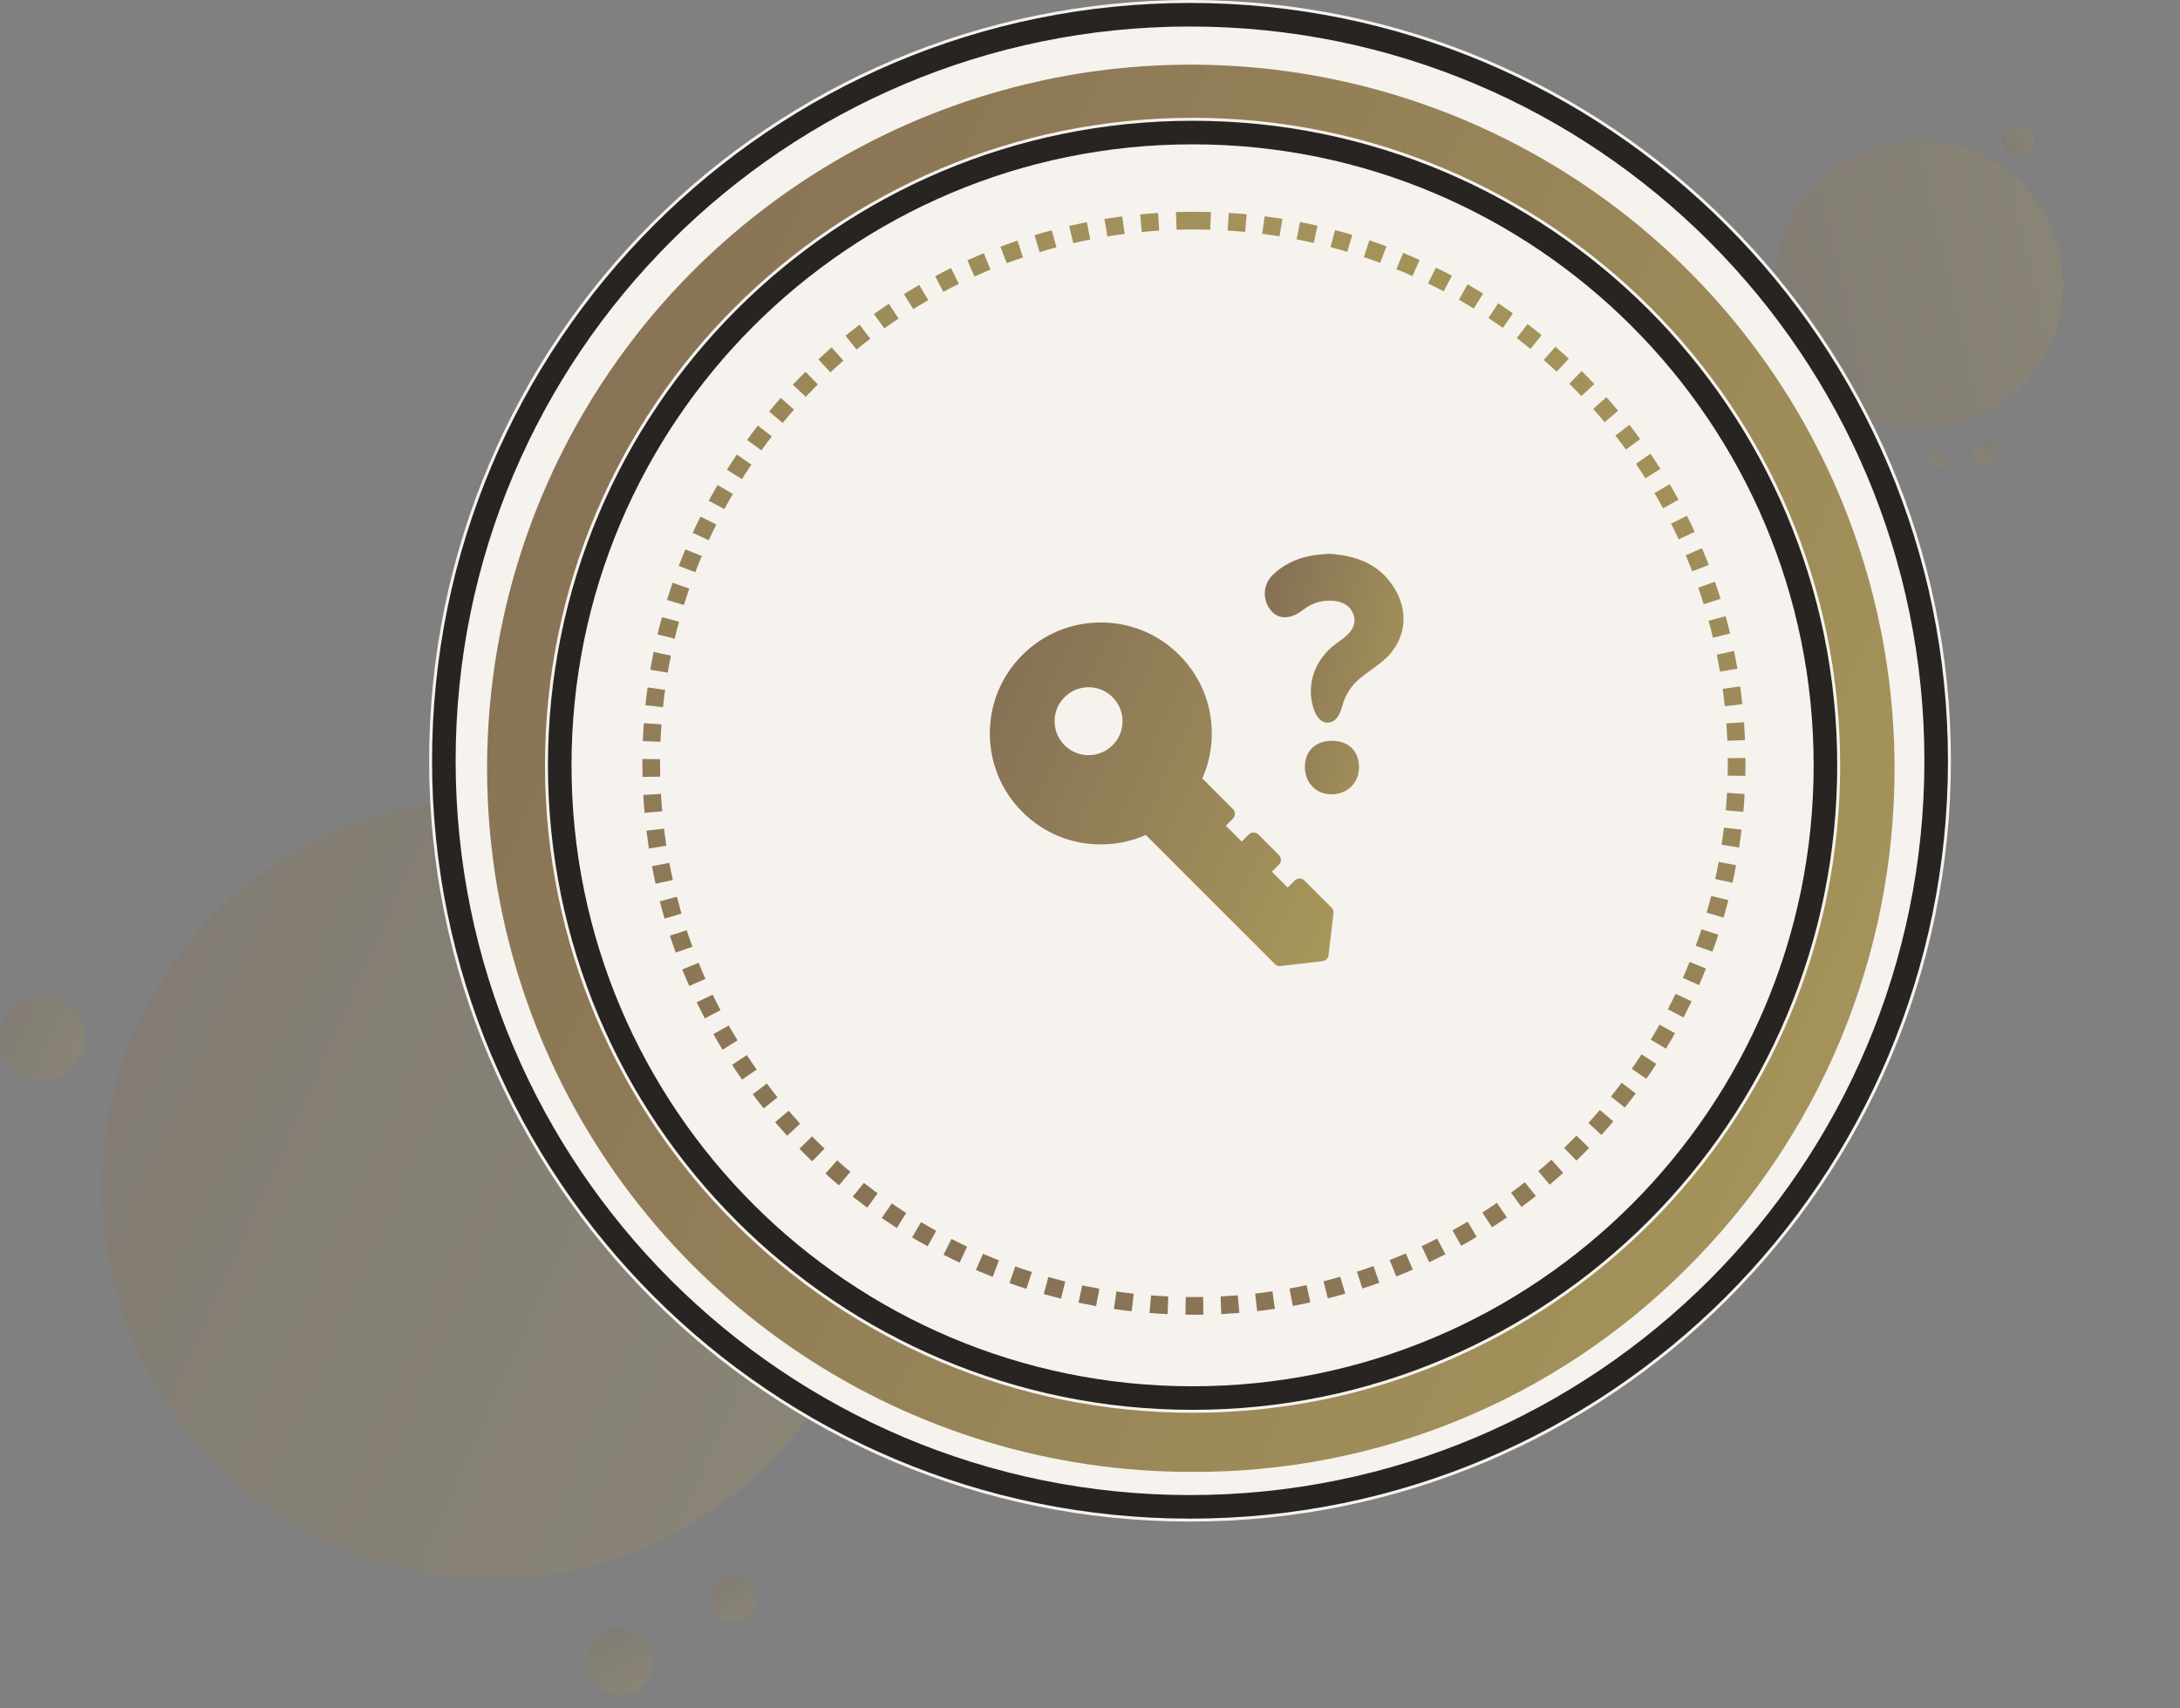 <svg width="185" height="145" viewBox="0 0 185 145" fill="none" xmlns="http://www.w3.org/2000/svg">
<rect x="0" y="0" width="185" height="145" fill="#808080" stroke="none"/>
<g opacity="0.272">
<path d="M41.749 133.977C60.037 133.977 74.863 119.151 74.863 100.863C74.863 82.575 60.037 67.749 41.749 67.749C23.46 67.749 8.635 82.575 8.635 100.863C8.635 119.151 23.46 133.977 41.749 133.977Z" fill="url(#paint0_linear_1785_19433)"/>
<path d="M50.824 143.215C51.26 143.568 51.791 143.784 52.349 143.835C52.908 143.886 53.469 143.771 53.962 143.503C54.455 143.236 54.857 142.828 55.119 142.332C55.38 141.835 55.488 141.273 55.429 140.715C55.371 140.157 55.148 139.629 54.79 139.198C54.431 138.766 53.953 138.451 53.415 138.291C52.877 138.132 52.304 138.135 51.769 138.302C51.233 138.468 50.758 138.789 50.405 139.225C49.932 139.809 49.71 140.558 49.788 141.306C49.867 142.055 50.239 142.741 50.824 143.215Z" fill="url(#paint1_linear_1785_19433)"/>
<path d="M61.018 137.225C61.316 137.466 61.679 137.613 62.06 137.649C62.442 137.684 62.825 137.605 63.162 137.422C63.499 137.239 63.774 136.96 63.952 136.621C64.131 136.282 64.204 135.898 64.165 135.517C64.124 135.136 63.972 134.775 63.727 134.48C63.482 134.186 63.155 133.97 62.788 133.861C62.42 133.753 62.029 133.755 61.663 133.869C61.297 133.982 60.973 134.202 60.732 134.5C60.408 134.899 60.257 135.411 60.311 135.922C60.364 136.433 60.619 136.902 61.018 137.225Z" fill="url(#paint2_linear_1785_19433)"/>
<path d="M3.598 91.662C4.309 91.662 5.005 91.451 5.596 91.055C6.188 90.66 6.649 90.098 6.921 89.441C7.193 88.784 7.265 88.06 7.126 87.362C6.987 86.665 6.644 86.024 6.141 85.52C5.638 85.017 4.997 84.675 4.299 84.536C3.602 84.397 2.878 84.468 2.221 84.741C1.563 85.013 1.002 85.474 0.606 86.066C0.211 86.657 0 87.353 0 88.064C0 89.018 0.379 89.933 1.054 90.608C1.728 91.283 2.643 91.662 3.598 91.662Z" fill="url(#paint3_linear_1785_19433)"/>
</g>
<g opacity="0.272">
<path d="M170.191 33.95C175.598 29.876 176.679 22.19 172.605 16.782C168.531 11.375 160.845 10.294 155.437 14.368C150.03 18.442 148.949 26.129 153.023 31.536C157.097 36.943 164.784 38.024 170.191 33.95Z" fill="url(#paint4_linear_1785_19433)"/>
<path d="M169.566 38.701C169.516 38.903 169.407 39.085 169.253 39.225C169.1 39.364 168.908 39.455 168.703 39.486C168.497 39.517 168.287 39.486 168.099 39.397C167.912 39.308 167.754 39.166 167.647 38.988C167.54 38.81 167.489 38.604 167.499 38.397C167.509 38.189 167.58 37.99 167.703 37.823C167.827 37.656 167.997 37.529 168.193 37.459C168.388 37.389 168.6 37.378 168.802 37.428C169.072 37.496 169.304 37.668 169.447 37.907C169.591 38.145 169.634 38.431 169.566 38.701Z" fill="url(#paint5_linear_1785_19433)"/>
<path d="M165.217 39.2C165.183 39.337 165.109 39.462 165.004 39.557C164.899 39.652 164.768 39.714 164.628 39.735C164.488 39.756 164.345 39.735 164.217 39.674C164.089 39.614 163.981 39.517 163.908 39.395C163.835 39.274 163.8 39.134 163.807 38.992C163.814 38.851 163.862 38.714 163.947 38.6C164.031 38.487 164.147 38.4 164.28 38.352C164.414 38.304 164.558 38.297 164.696 38.332C164.88 38.378 165.038 38.495 165.136 38.658C165.234 38.821 165.263 39.016 165.217 39.2Z" fill="url(#paint6_linear_1785_19433)"/>
<path d="M172.042 12.939C171.832 13.097 171.58 13.19 171.317 13.205C171.054 13.22 170.792 13.156 170.566 13.022C170.339 12.889 170.157 12.691 170.042 12.454C169.928 12.216 169.886 11.951 169.923 11.69C169.96 11.429 170.073 11.185 170.248 10.989C170.424 10.793 170.653 10.652 170.908 10.587C171.163 10.521 171.432 10.532 171.68 10.619C171.929 10.706 172.146 10.864 172.305 11.074C172.517 11.356 172.609 11.711 172.56 12.061C172.51 12.41 172.324 12.726 172.042 12.939Z" fill="url(#paint7_linear_1785_19433)"/>
</g>
<path d="M100.988 129.143C136.65 129.143 165.559 100.233 165.559 64.572C165.559 28.91 136.65 0 100.988 0C65.326 0 36.416 28.91 36.416 64.572C36.416 100.233 65.326 129.143 100.988 129.143Z" fill="#F6F2ED"/>
<path d="M100.988 127.893C135.959 127.893 164.309 99.543 164.309 64.572C164.309 29.6 135.959 1.25 100.988 1.25C66.016 1.25 37.666 29.6 37.666 64.572C37.666 99.543 66.016 127.893 100.988 127.893Z" stroke="#272421" stroke-width="2"/>
<path d="M160.773 65.207C160.785 73.124 159.222 80.963 156.175 88.269C153.127 95.575 148.657 102.202 143.023 107.763C137.523 113.241 130.994 117.577 123.811 120.522C116.629 123.468 108.935 124.964 101.173 124.925C89.356 124.948 77.799 121.466 67.962 114.918C58.126 108.37 50.453 99.051 45.916 88.141C41.377 77.231 40.178 65.219 42.469 53.627C44.76 42.035 50.439 31.383 58.786 23.02C67.133 14.656 77.774 8.957 89.362 6.643C100.95 4.33 112.963 5.506 123.882 10.022C134.801 14.539 144.135 22.194 150.702 32.017C157.269 41.84 160.775 53.391 160.774 65.207H160.773Z" fill="url(#paint8_linear_1785_19433)"/>
<path d="M101.205 119.91C131.556 119.91 156.161 95.306 156.161 64.955C156.161 34.604 131.556 10 101.205 10C70.854 10 46.25 34.604 46.25 64.955C46.25 95.306 70.854 119.91 101.205 119.91Z" fill="#F6F2ED"/>
<path d="M101.205 118.66C130.866 118.66 154.911 94.616 154.911 64.955C154.911 35.295 130.866 11.25 101.205 11.25C71.545 11.25 47.5 35.295 47.5 64.955C47.5 94.616 71.545 118.66 101.205 118.66Z" stroke="#272421" stroke-width="2"/>
<path d="M101.32 18.726C75.884 18.726 55.264 39.346 55.264 64.782C55.264 90.219 75.884 110.839 101.32 110.839C126.757 110.839 147.377 90.219 147.377 64.782C147.377 39.346 126.757 18.726 101.32 18.726Z" stroke="url(#paint9_linear_1785_19433)" stroke-width="1.5" stroke-dasharray="1.5 1.5"/>
<path d="M93.421 52.833C90.901 52.833 88.538 53.813 86.759 55.592C84.98 57.371 84 59.734 84 62.254C84 64.768 84.98 67.13 86.759 68.91C88.538 70.689 90.901 71.669 93.421 71.669C94.757 71.669 96.052 71.395 97.236 70.864L108.202 81.831C108.313 81.941 108.459 82 108.617 82C108.64 82 108.663 82 108.681 81.994L112.233 81.574C112.496 81.539 112.712 81.329 112.741 81.061L113.161 77.514C113.184 77.339 113.126 77.164 112.997 77.035L110.699 74.737C110.645 74.682 110.581 74.638 110.51 74.608C110.439 74.578 110.362 74.562 110.285 74.562C110.127 74.562 109.982 74.626 109.871 74.737L109.276 75.332L107.934 73.985L108.529 73.39C108.583 73.335 108.626 73.271 108.655 73.2C108.685 73.129 108.699 73.052 108.698 72.975C108.698 72.824 108.64 72.672 108.529 72.567L106.791 70.829C106.737 70.775 106.673 70.732 106.602 70.703C106.532 70.673 106.456 70.658 106.38 70.658C106.303 70.658 106.228 70.673 106.157 70.703C106.086 70.732 106.022 70.775 105.968 70.829L105.373 71.424L104.026 70.082L104.621 69.487C104.676 69.433 104.72 69.369 104.75 69.298C104.78 69.227 104.796 69.15 104.796 69.073C104.796 68.921 104.732 68.77 104.621 68.659L102.031 66.069C102.566 64.868 102.84 63.568 102.836 62.254C102.836 60.994 102.591 59.775 102.124 58.643C101.657 57.517 100.963 56.479 100.077 55.592C98.297 53.813 95.935 52.833 93.421 52.833ZM94.418 63.251C93.877 63.793 93.142 64.097 92.377 64.097C91.998 64.098 91.624 64.023 91.274 63.878C90.925 63.733 90.608 63.52 90.341 63.251C89.793 62.703 89.495 61.98 89.495 61.21C89.495 60.44 89.793 59.716 90.341 59.174C90.883 58.626 91.607 58.328 92.377 58.328C93.147 58.328 93.87 58.626 94.418 59.174C94.961 59.716 95.264 60.44 95.264 61.21C95.264 61.98 94.961 62.703 94.418 63.251Z" fill="url(#paint10_linear_1785_19433)"/>
<path d="M112.712 47C112.255 47.052 111.723 47.079 111.204 47.178C109.989 47.41 108.903 47.927 108.009 48.796C107.599 49.193 107.358 49.732 107.336 50.301C107.314 50.871 107.512 51.427 107.89 51.854C108.524 52.574 109.465 52.572 110.466 51.847C110.535 51.797 110.605 51.749 110.673 51.697C111.421 51.13 112.278 50.908 113.193 50.999C113.949 51.075 114.596 51.399 114.866 52.18C115.126 52.933 114.762 53.502 114.232 53.984C113.966 54.225 113.659 54.423 113.37 54.639C111.629 55.932 110.873 57.967 111.408 59.919C111.663 60.848 112.096 61.335 112.665 61.334C113.221 61.334 113.645 60.897 113.893 59.973C114.151 59.014 114.643 58.212 115.4 57.587C116.006 57.087 116.669 56.657 117.279 56.163C119.187 54.619 119.651 52.23 118.439 50.102C117.195 47.918 115.17 47.136 112.712 47ZM113.032 62.875C111.626 62.877 110.733 63.742 110.736 65.099C110.739 66.44 111.695 67.421 112.993 67.417C114.356 67.412 115.335 66.442 115.328 65.104C115.322 63.742 114.426 62.873 113.032 62.875Z" fill="url(#paint11_linear_1785_19433)"/>
<defs>
<linearGradient id="paint0_linear_1785_19433" x1="7.624" y1="70.876" x2="112.406" y2="117.89" gradientUnits="userSpaceOnUse">
<stop stop-color="#846E55"/>
<stop offset="1" stop-color="#B3A55C"/>
</linearGradient>
<linearGradient id="paint1_linear_1785_19433" x1="51.954" y1="137.175" x2="56.394" y2="145.953" gradientUnits="userSpaceOnUse">
<stop stop-color="#846E55"/>
<stop offset="1" stop-color="#B3A55C"/>
</linearGradient>
<linearGradient id="paint2_linear_1785_19433" x1="61.79" y1="133.099" x2="64.823" y2="139.095" gradientUnits="userSpaceOnUse">
<stop stop-color="#846E55"/>
<stop offset="1" stop-color="#B3A55C"/>
</linearGradient>
<linearGradient id="paint3_linear_1785_19433" x1="-0.11" y1="84.807" x2="11.274" y2="89.914" gradientUnits="userSpaceOnUse">
<stop stop-color="#846E55"/>
<stop offset="1" stop-color="#B3A55C"/>
</linearGradient>
<linearGradient id="paint4_linear_1785_19433" x1="146.044" y1="22.895" x2="187.498" y2="13.453" gradientUnits="userSpaceOnUse">
<stop stop-color="#846E55"/>
<stop offset="1" stop-color="#B3A55C"/>
</linearGradient>
<linearGradient id="paint5_linear_1785_19433" x1="169.732" y1="37.627" x2="167.481" y2="40.49" gradientUnits="userSpaceOnUse">
<stop stop-color="#846E55"/>
<stop offset="1" stop-color="#B3A55C"/>
</linearGradient>
<linearGradient id="paint6_linear_1785_19433" x1="165.33" y1="38.467" x2="163.795" y2="40.42" gradientUnits="userSpaceOnUse">
<stop stop-color="#846E55"/>
<stop offset="1" stop-color="#B3A55C"/>
</linearGradient>
<linearGradient id="paint7_linear_1785_19433" x1="169.42" y1="11.738" x2="173.922" y2="10.713" gradientUnits="userSpaceOnUse">
<stop stop-color="#846E55"/>
<stop offset="1" stop-color="#B3A55C"/>
</linearGradient>
<linearGradient id="paint8_linear_1785_19433" x1="39.513" y1="11.127" x2="228.482" y2="95.913" gradientUnits="userSpaceOnUse">
<stop stop-color="#846E55"/>
<stop offset="1" stop-color="#B3A55C"/>
</linearGradient>
<linearGradient id="paint9_linear_1785_19433" x1="59.614" y1="112.245" x2="125.002" y2="-33.491" gradientUnits="userSpaceOnUse">
<stop stop-color="#846E55"/>
<stop offset="1" stop-color="#B3A55C"/>
</linearGradient>
<linearGradient id="paint10_linear_1785_19433" x1="83.555" y1="54.21" x2="129.7" y2="74.914" gradientUnits="userSpaceOnUse">
<stop stop-color="#846E55"/>
<stop offset="1" stop-color="#B3A55C"/>
</linearGradient>
<linearGradient id="paint11_linear_1785_19433" x1="107.154" y1="47.964" x2="128.128" y2="53.391" gradientUnits="userSpaceOnUse">
<stop stop-color="#846E55"/>
<stop offset="1" stop-color="#B3A55C"/>
</linearGradient>
</defs>
</svg>
